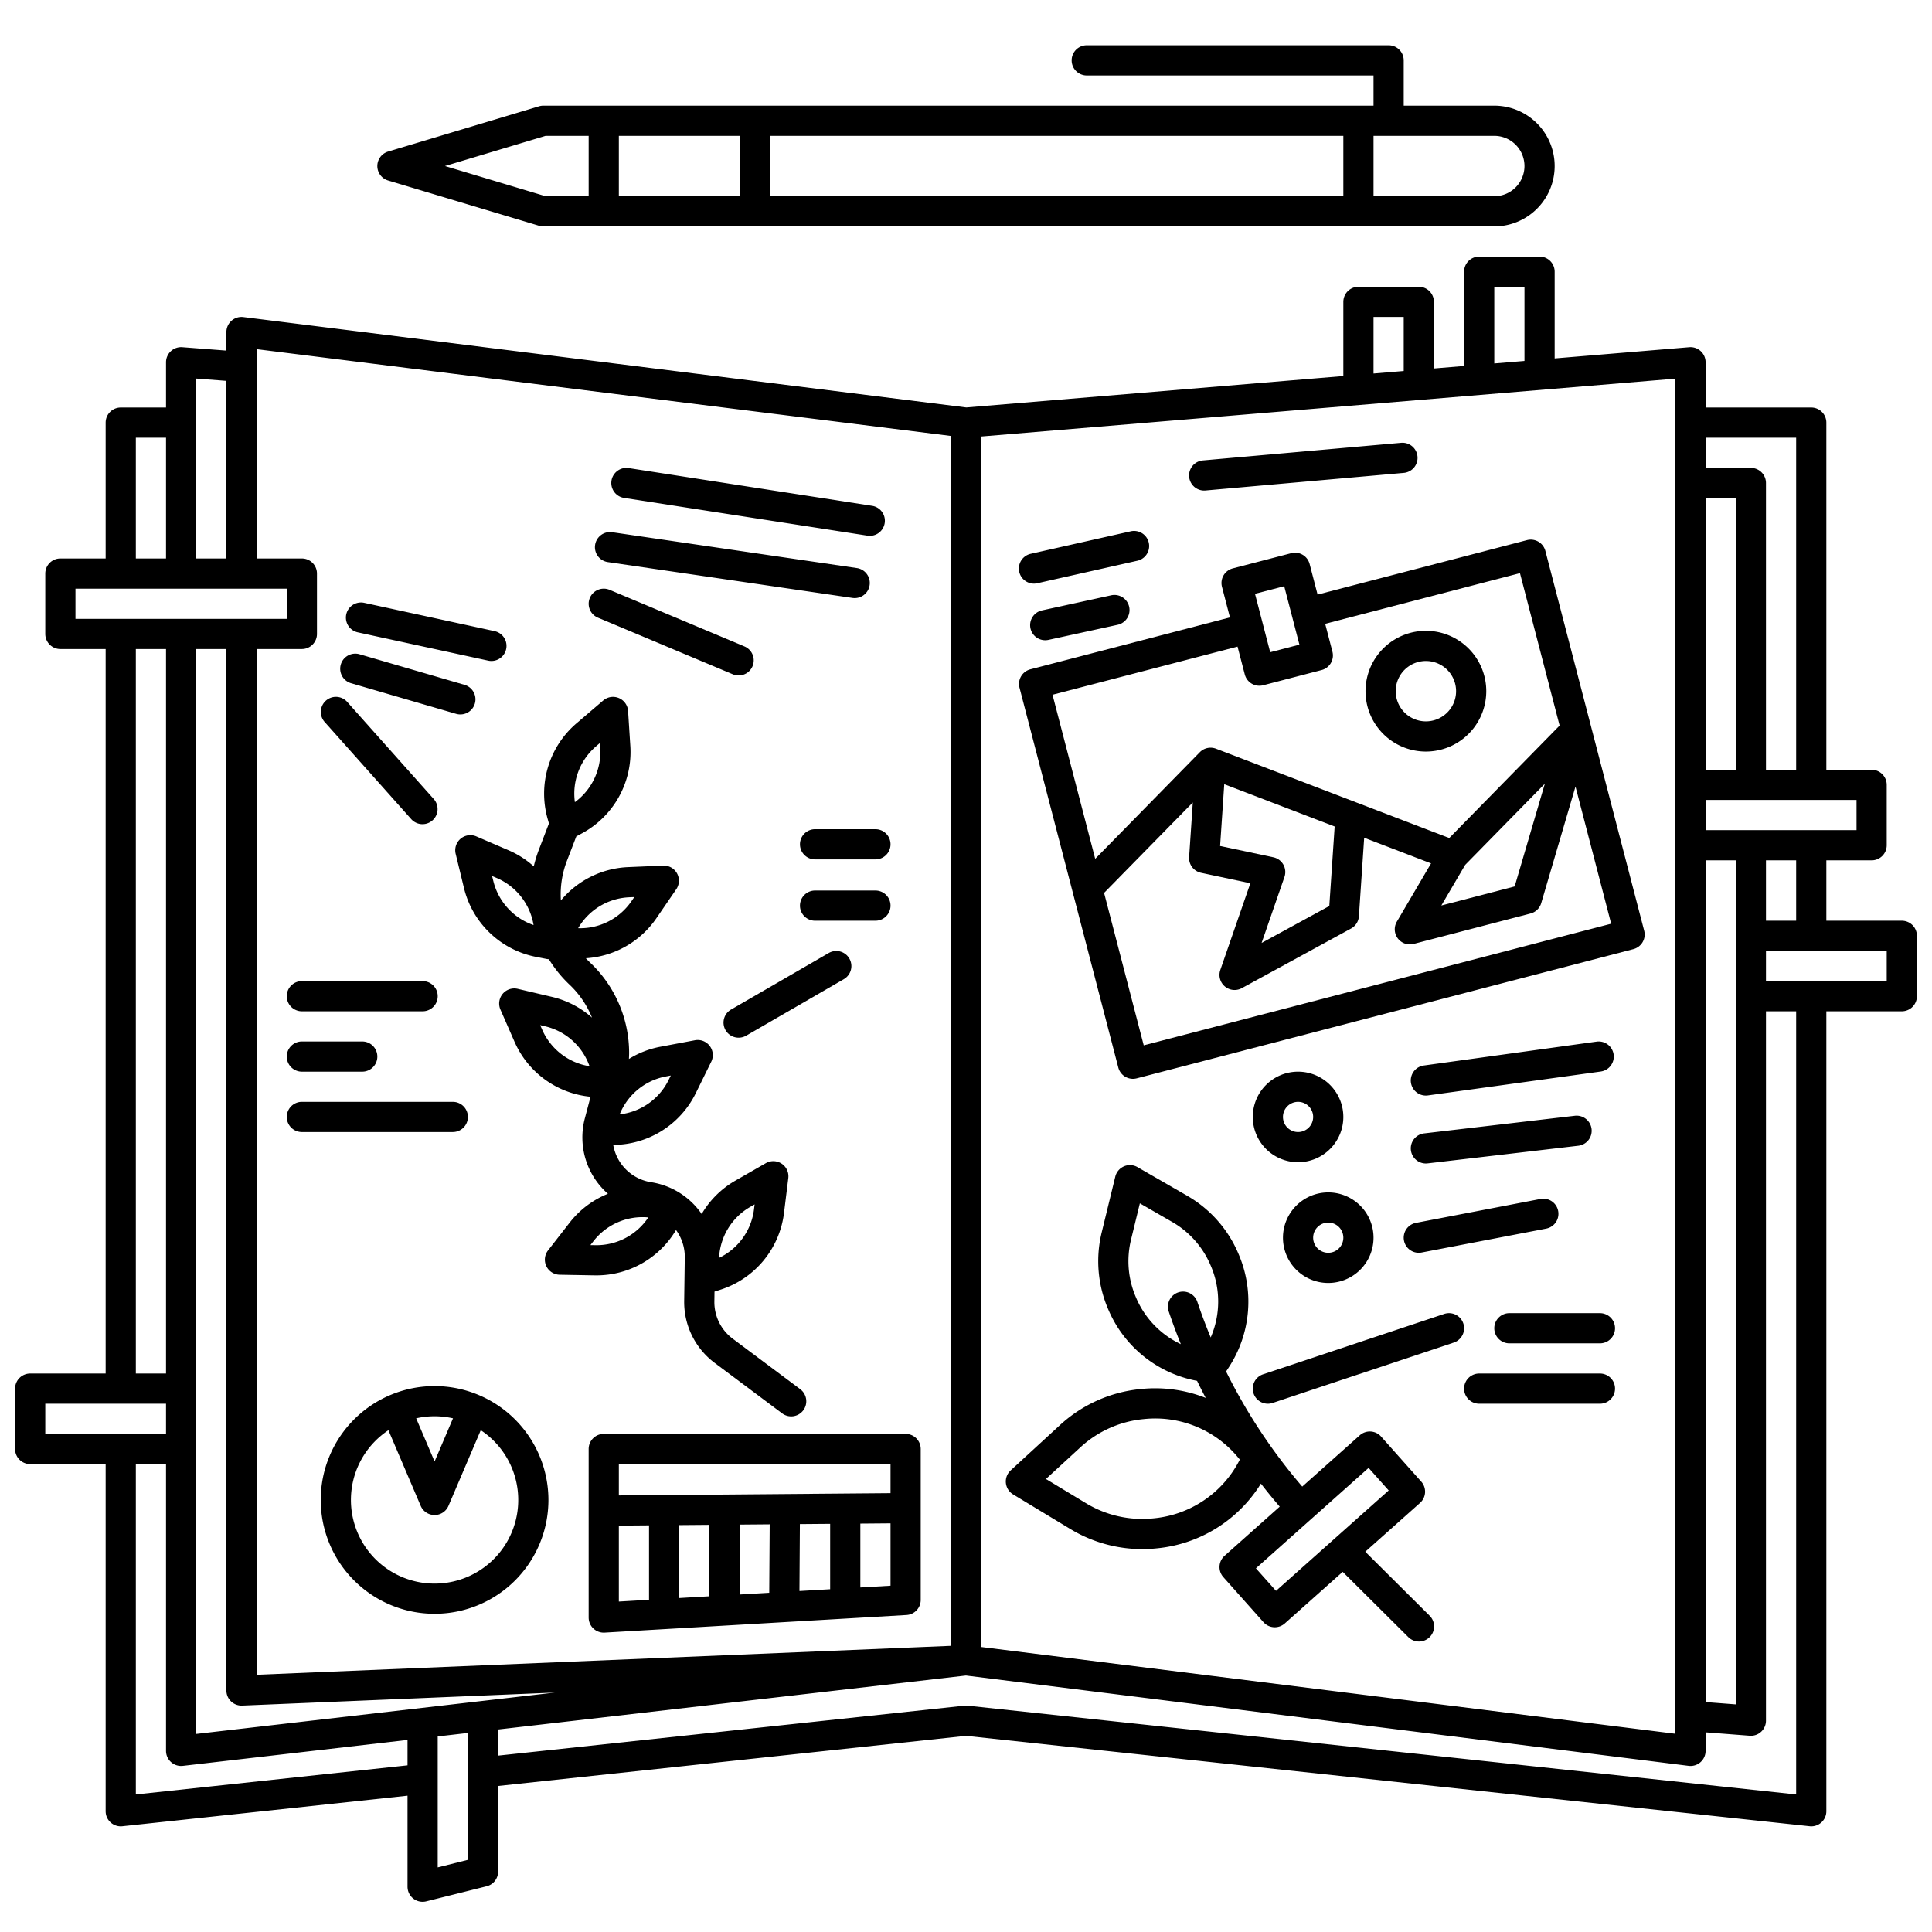 <svg xmlns="http://www.w3.org/2000/svg" viewBox="0 0 512 512" x="0px" y="0px"><g><path d="M319.112,130c.119,0,.239,0,.359-.016l52.55-4.666a4,4,0,0,0-.708-7.969l-52.549,4.667a4,4,0,0,0,.348,7.984Z"/><path d="M274,154.667a4.048,4.048,0,0,0,.882-.1l26.667-6a4,4,0,0,0-1.756-7.8l-26.667,6a4,4,0,0,0,.874,7.9Z"/><path d="M294.48,157.758l-18.333,4a4,4,0,0,0,.849,7.909,4.07,4.07,0,0,0,.857-.092l18.333-4a4,4,0,0,0-1.706-7.817Z"/><path d="M427.629,279.452a4,4,0,0,0-4.51-3.414l-45.79,6.333a4,4,0,0,0,.543,7.963,4.145,4.145,0,0,0,.553-.038l45.79-6.334A4,4,0,0,0,427.629,279.452Z"/><path d="M417.288,295.694l-39.876,4.667a4,4,0,0,0,.46,7.973,3.936,3.936,0,0,0,.47-.028l39.876-4.667a4,4,0,1,0-.93-7.945Z"/><path d="M344,284a12,12,0,1,0,12,12A12.013,12.013,0,0,0,344,284Zm0,16a4,4,0,1,1,4-4A4,4,0,0,1,344,300Z"/><path d="M340,328a12,12,0,1,0,12-12A12.013,12.013,0,0,0,340,328Zm16,0a4,4,0,1,1-4-4A4,4,0,0,1,356,328Z"/><path d="M372.071,328.754a3.993,3.993,0,0,0,4.683,3.174l33-6.333a4,4,0,1,0-1.508-7.857l-33,6.334A4,4,0,0,0,372.071,328.754Z"/><path d="M504,244H484V228h12a4,4,0,0,0,4-4V208a4,4,0,0,0-4-4H484V112a4,4,0,0,0-4-4H452V96a4,4,0,0,0-4.332-3.986L412,94.986V72a4,4,0,0,0-4-4H392a4,4,0,0,0-4,4V96.986l-8,.667V80a4,4,0,0,0-4-4H360a4,4,0,0,0-4,4V99.653l-99.917,8.326L64.5,84.031A4,4,0,0,0,60,88v4.911l-11.693-.9A4,4,0,0,0,44,96v12H32a4,4,0,0,0-4,4v36H16a4,4,0,0,0-4,4v16a4,4,0,0,0,4,4H28V364H8a4,4,0,0,0-4,4v16a4,4,0,0,0,4,4H28v92a4,4,0,0,0,4,4,3.8,3.8,0,0,0,.426-.023l75.574-8.1V500a4,4,0,0,0,4,4,3.958,3.958,0,0,0,.97-.12l16-4A4,4,0,0,0,132,496V473.3l124-13.281,223.574,23.954A3.8,3.8,0,0,0,480,484a4,4,0,0,0,4-4V268h20a4,4,0,0,0,4-4V248A4,4,0,0,0,504,244Zm-28,0h-8V228h8Zm-24-16h8V451.681l-8-.615Zm40-8H452v-8h40Zm-32-16h-8V132h8Zm16-88v88h-8V128a4,4,0,0,0-4-4H452v-8ZM396,76h8V95.653l-8,.666Zm-32,8h8V98.319l-8,.667ZM260,115.681l184-15.334V459.469l-184-23ZM52,459.512V172h8V448a4,4,0,0,0,4,4c.056,0,.111,0,.166,0l82.9-3.455ZM252,115.531V436.163L68,443.83V172H80a4,4,0,0,0,4-4V152a4,4,0,0,0-4-4H68V92.531Zm-192-14.6V148H52V100.319ZM36,116h8v32H36ZM20,156H76v8H20Zm16,16h8V364H36ZM12,372H44v8H12ZM36,475.549V388h8v76a4,4,0,0,0,4,4,4.168,4.168,0,0,0,.459-.026L108,461.1v6.732Zm80,19.328v-34.7l8-.923v33.62Zm360-19.329L256.426,452.023a4.044,4.044,0,0,0-.852,0L132,465.259v-6.925l123.981-14.305L447.5,467.969a3.944,3.944,0,0,0,.5.031,4,4,0,0,0,4-4v-4.911l11.693.9c.1.008.205.012.307.012a4,4,0,0,0,4-4V268h8ZM500,260H468v-8h32Z"/><path d="M102.851,47.832l40,12A4.024,4.024,0,0,0,144,60H396a16,16,0,0,0,0-32H372V16a4,4,0,0,0-4-4H288a4,4,0,0,0,0,8h76v8H144a4.024,4.024,0,0,0-1.149.168l-40,12a4,4,0,0,0,0,7.664ZM204,52V36H356V52Zm200-8a8.009,8.009,0,0,1-8,8H364V36h32A8.009,8.009,0,0,1,404,44ZM196,36V52H164V36Zm-51.413,0H156V52H144.587L117.92,44Z"/><path d="M421.624,192.457h0v0L409.541,146a4,4,0,0,0-4.878-2.864l-55.489,14.433-2.109-8.106a4,4,0,0,0-4.877-2.864L326.7,150.629a4,4,0,0,0-2.864,4.878l2.11,8.11-52.9,13.762a4,4,0,0,0-2.864,4.878l26.18,100.65a4,4,0,0,0,4.878,2.864l131.619-34.24a4,4,0,0,0,2.865-4.878Zm-33.34,36.754L409.4,207.686,401.4,234.917l-19.431,5.054Zm-47.954-73.86,4.028,15.484-7.743,2.014-4.028-15.484Zm-12.369,16.008,1.919,7.375a4,4,0,0,0,4.878,2.865l15.485-4.029a4,4,0,0,0,2.864-4.878l-1.919-7.378,51.618-13.426,10.506,40.391-29.247,29.808-61.817-23.675a4,4,0,0,0-4.286.934L290.24,227.6l-11.312-43.487ZM340.1,229.136a4,4,0,0,0-2.653-1.946L323.341,224.2l1.1-16.376,29.26,11.206-1.42,21.074-17.944,9.791,6.055-17.479A4,4,0,0,0,340.1,229.136Zm-37,47.885-10.507-40.392h0l23.51-23.962-.973,14.452a4,4,0,0,0,3.16,4.182l13.067,2.774-7.959,22.973a4,4,0,0,0,5.695,4.821l28.955-15.8a4,4,0,0,0,2.075-3.242l1.4-20.808,17.723,6.787-9.066,15.441a4,4,0,0,0,4.456,5.9l30.97-8.057a4,4,0,0,0,2.831-2.743l9.082-30.9,9.455,36.348Z"/><path d="M377.88,199.172a16.006,16.006,0,0,0,15.482-20.029h0a16,16,0,1,0-15.482,20.029Zm-2.017-23.744a8,8,0,1,1-5.728,9.757A7.987,7.987,0,0,1,375.863,175.428Z"/><path d="M126.221,221.653a4,4,0,0,0-5.464,4.619l2.209,9.1a24.5,24.5,0,0,0,19.022,18.2l2.933.576a4.005,4.005,0,0,0,.535.053,33.042,33.042,0,0,0,5.461,6.731,24.844,24.844,0,0,1,5.969,8.749,24.377,24.377,0,0,0-10.576-5.49L137.2,262.05a4,4,0,0,0-4.579,5.5l3.754,8.575A24.508,24.508,0,0,0,156.5,290.648l-1.481,5.608a19.852,19.852,0,0,0,6.088,20.108,24.386,24.386,0,0,0-10.119,7.613l-5.749,7.388a4,4,0,0,0,3.086,6.456l9.361.167c.144,0,.287,0,.431,0a24.507,24.507,0,0,0,21.033-12.02,12.034,12.034,0,0,1,2.325,7.138l-.16,11.706a20.138,20.138,0,0,0,8.035,16.337l17.889,13.38a4,4,0,1,0,4.791-6.406l-17.886-13.378a12.106,12.106,0,0,1-4.829-9.823l.036-2.632,1.612-.516a24.5,24.5,0,0,0,16.8-20.272l1.146-9.291a4,4,0,0,0-5.96-3.96l-8.121,4.658a24.381,24.381,0,0,0-8.877,8.812,19.974,19.974,0,0,0-13.415-8.427,12.074,12.074,0,0,1-10.024-9.882,24.5,24.5,0,0,0,21.841-13.638l4.132-8.4a4,4,0,0,0-4.329-5.7l-9.2,1.733a24.3,24.3,0,0,0-8.285,3.222c.027-.545.053-1.09.053-1.638A32.95,32.95,0,0,0,156.4,255.109c-.4-.376-.776-.767-1.146-1.164a24.512,24.512,0,0,0,18.67-10.565l5.293-7.721a4,4,0,0,0-3.469-6.258l-9.353.4a24.493,24.493,0,0,0-17.756,8.831,24.863,24.863,0,0,1,1.6-10.5l2.488-6.476,1.573-.852a24.5,24.5,0,0,0,12.746-23.038l-.6-9.342a4,4,0,0,0-6.592-2.785l-7.115,6.083a24.5,24.5,0,0,0-7.635,25.2l.368,1.305-2.7,7.04a33.244,33.244,0,0,0-1.32,4.339,24.265,24.265,0,0,0-6.631-4.252ZM143.7,272.915l-.546-1.247,1.325.311a16.484,16.484,0,0,1,11.75,10.578A16.485,16.485,0,0,1,143.7,272.915Zm14.123,57.074-1.362-.024.837-1.075a16.47,16.47,0,0,1,14.515-6.263A16.528,16.528,0,0,1,157.823,329.989ZM198.8,319.852l1.181-.677-.167,1.351a16.482,16.482,0,0,1-9.25,12.821A16.484,16.484,0,0,1,198.8,319.852Zm-22.371-34.575,1.338-.252-.6,1.221a16.484,16.484,0,0,1-12.947,9.074A16.485,16.485,0,0,1,176.433,285.277Zm-9.695-47.485,1.361-.058-.77,1.123a16.482,16.482,0,0,1-14.112,7.127A16.484,16.484,0,0,1,166.738,237.792Zm-8.793-40,1.034-.884.087,1.358a16.482,16.482,0,0,1-6.709,14.315A16.483,16.483,0,0,1,157.945,197.8ZM141.4,245.152a16.487,16.487,0,0,1-10.665-11.671l-.321-1.322,1.252.536A16.48,16.48,0,0,1,141.4,245.152Z"/><path d="M109.014,217.115a4,4,0,0,0,5.972-5.322L92.011,186.011a4,4,0,0,0-5.973,5.322Z"/><path d="M192.28,273a4,4,0,0,0,5.465,1.459l25.925-15a4,4,0,0,0-4.006-6.924l-25.925,15A4,4,0,0,0,192.28,273Z"/><path d="M94.819,167.576l34.559,7.5a4,4,0,1,0,1.7-7.818l-34.558-7.5a4,4,0,0,0-1.7,7.819Z"/><path d="M92.994,181.048l27.887,8.126a4,4,0,0,0,2.238-7.681l-27.887-8.125a4,4,0,0,0-2.238,7.68Z"/><path d="M115.17,367.328A30.17,30.17,0,1,0,145.339,397.5,30.2,30.2,0,0,0,115.17,367.328Zm4.881,8.548-4.881,11.433-4.881-11.433a22.011,22.011,0,0,1,9.762,0Zm-4.881,43.791a22.162,22.162,0,0,1-12.236-40.645l8.557,20.045a4,4,0,0,0,7.358,0l8.557-20.045a22.162,22.162,0,0,1-12.236,40.645Z"/><path d="M165.387,131.953l64.5,10a4.057,4.057,0,0,0,.618.047,4,4,0,0,0,.608-7.953l-64.5-10a4,4,0,0,0-1.226,7.906Z"/><path d="M161.084,148.958l64.836,9.5a4.153,4.153,0,0,0,.585.042,4,4,0,0,0,.575-7.958l-64.836-9.5a4,4,0,1,0-1.16,7.916Z"/><path d="M158.455,163.688l35.739,15a4,4,0,1,0,3.1-7.376l-35.739-15a4,4,0,1,0-3.1,7.376Z"/><path d="M216,219.75a4,4,0,0,0,0,8h16a4,4,0,0,0,0-8Z"/><path d="M232,244a4,4,0,0,0,0-8H216a4,4,0,0,0,0,8Z"/><path d="M361.814,411.22l14.509-12.93a4,4,0,0,0,.325-5.647L366,380.7a4,4,0,0,0-5.648-.325l-15.243,13.583a146.515,146.515,0,0,1-20.181-30.5l.708-1.084a31.86,31.86,0,0,0,2.609-30.013l-.14-.325A32.116,32.116,0,0,0,314.7,316.94L301.445,309.3a4,4,0,0,0-5.883,2.519l-3.621,14.864a32.119,32.119,0,0,0,1.671,20.121l.122.283a31.9,31.9,0,0,0,23.5,18.856c.737,1.52,1.5,3.023,2.291,4.517a36.491,36.491,0,0,0-17.037-2.366l-.415.041a36.778,36.778,0,0,0-21.094,9.457l-13.135,12.071a4,4,0,0,0,.636,6.368l15.264,9.229a36.813,36.813,0,0,0,18.967,5.27c1.194,0,2.392-.059,3.583-.178l.361-.036a36.533,36.533,0,0,0,27.5-17.141q2.409,3.105,4.985,6.1l-14.617,13.026a4,4,0,0,0-.326,5.648L334.841,429.9a4,4,0,0,0,5.647.325l15.343-13.673,17.349,17.254a4,4,0,1,0,5.64-5.672ZM328.29,387.336a28.546,28.546,0,0,1-22.431,15.022l-.361.036a28.755,28.755,0,0,1-17.614-3.977l-10.7-6.47,9.209-8.463a28.728,28.728,0,0,1,16.477-7.387l.415-.041a28.5,28.5,0,0,1,24.9,10.286l.381.464Zm-27.2-43.4-.122-.283a24.055,24.055,0,0,1-1.25-15.075l2.357-9.682,8.637,4.976a24.074,24.074,0,0,1,10.049,11.314l.139.324a23.857,23.857,0,0,1-.05,18.929c-1.276-3.088-2.462-6.224-3.536-9.415a4,4,0,1,0-7.582,2.552c.983,2.923,2.058,5.8,3.2,8.642A23.954,23.954,0,0,1,301.087,343.936Zm37.065,77.655-5.323-5.972,29.863-26.613,5.323,5.973Z"/><path d="M382.735,348.205l-48,16a4,4,0,1,0,2.53,7.59l48-16a4,4,0,0,0-2.53-7.59Z"/><path d="M424,364H392a4,4,0,0,0,0,8h32a4,4,0,0,0,0-8Z"/><path d="M424,348H400a4,4,0,0,0,0,8h24a4,4,0,0,0,0-8Z"/><path d="M156,384v44.667a4,4,0,0,0,4,4c.077,0,.155,0,.233-.007l80-4.667A4,4,0,0,0,244,424V384a4,4,0,0,0-4-4H160A4,4,0,0,0,156,384Zm8,20.3,8-.066V423.96l-8,.466Zm56-.467V421.16l-8.138.475.113-17.735ZM203.858,422.1,196,422.56V404.034l7.975-.067ZM188,423.026l-8,.467V404.167l8-.067Zm40-2.333V403.767l8-.067v16.527ZM236,388v7.7l-72,.6V388Z"/><path d="M80,268h32a4,4,0,0,0,0-8H80a4,4,0,0,0,0,8Z"/><path d="M80,284H96a4,4,0,0,0,0-8H80a4,4,0,0,0,0,8Z"/><path d="M124,296a4,4,0,0,0-4-4H80a4,4,0,0,0,0,8h40A4,4,0,0,0,124,296Z"/></g></svg>